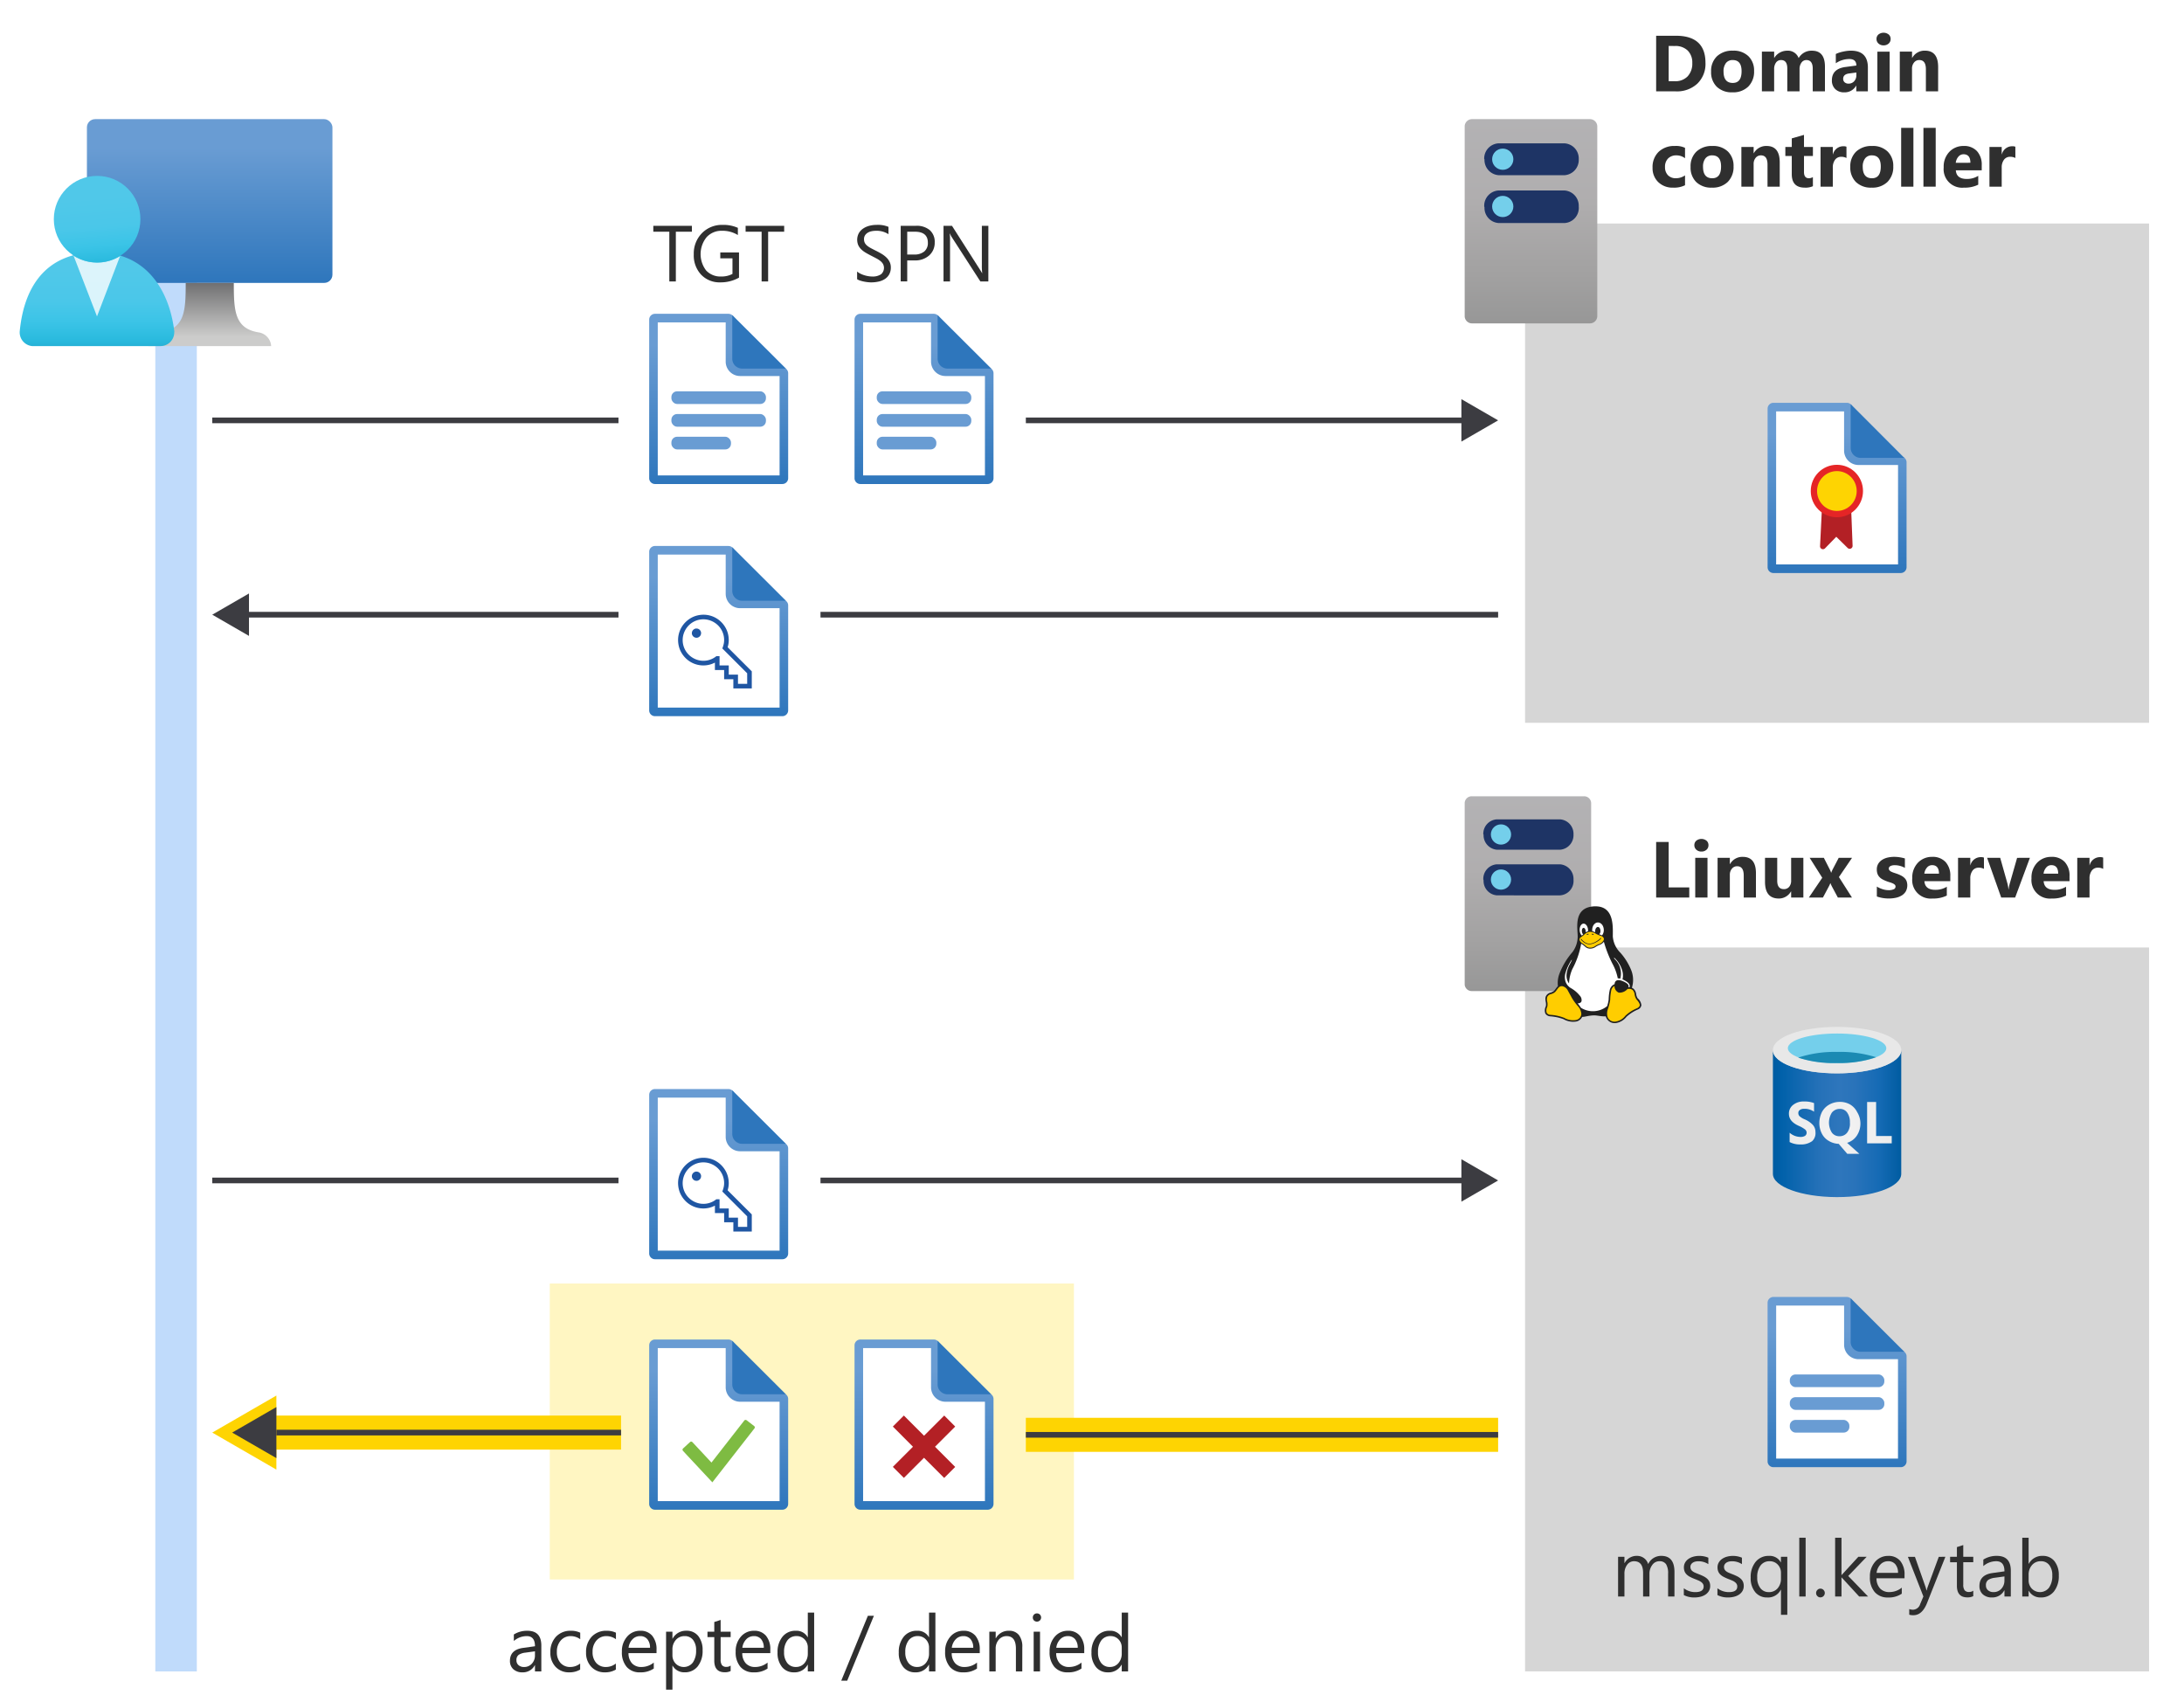 <svg xmlns="http://www.w3.org/2000/svg" xmlns:xlink="http://www.w3.org/1999/xlink" viewBox="0 0 385 300">
  <defs>
    <linearGradient id="linear-gradient" x1="269.344" y1="1779.65" x2="269.344" y2="1745.316" gradientTransform="matrix(1, 0, 0, -1, 0, 1920)" gradientUnits="userSpaceOnUse">
      <stop offset="0" stop-color="#b3b2b4"/>
      <stop offset="0.38" stop-color="#b0aeaf"/>
      <stop offset="0.76" stop-color="#a2a1a1"/>
      <stop offset="1" stop-color="#979797"/>
    </linearGradient>
    <linearGradient id="linear-gradient-2" x1="269.885" y1="1899" x2="269.885" y2="1863" xlink:href="#linear-gradient"/>
    <linearGradient id="linear-gradient-3" x1="312.532" y1="1721.953" x2="335.156" y2="1721.953" gradientTransform="matrix(1, 0, 0, -1, 0, 1920)" gradientUnits="userSpaceOnUse">
      <stop offset="0" stop-color="#005ca1"/>
      <stop offset="0.07" stop-color="#0161aa"/>
      <stop offset="0.36" stop-color="#2571b8"/>
      <stop offset="0.52" stop-color="#2e76bc"/>
      <stop offset="0.64" stop-color="#2973ba"/>
      <stop offset="0.82" stop-color="#166bb5"/>
      <stop offset="1" stop-color="#005ca1"/>
    </linearGradient>
    <radialGradient id="radial-gradient" cx="324.479" cy="1721.229" r="12.476" gradientTransform="matrix(1, 0, 0, -1, 0, 1920)" gradientUnits="userSpaceOnUse">
      <stop offset="0" stop-color="#f2f2f3"/>
      <stop offset="0.58" stop-color="#eee"/>
      <stop offset="1" stop-color="#e6e6e6"/>
    </radialGradient>
    <linearGradient id="linear-gradient-4" x1="323.844" y1="1661.4" x2="323.844" y2="1691.4" gradientTransform="matrix(1, 0, 0, -1, 0, 1920)" gradientUnits="userSpaceOnUse">
      <stop offset="0" stop-color="#2e76bc"/>
      <stop offset="0.817" stop-color="#699cd3"/>
    </linearGradient>
    <linearGradient id="linear-gradient-5" x1="126.689" y1="1834.689" x2="126.689" y2="1864.689" xlink:href="#linear-gradient-4"/>
    <linearGradient id="linear-gradient-6" x1="162.889" y1="1834.689" x2="162.889" y2="1864.689" xlink:href="#linear-gradient-4"/>
    <linearGradient id="linear-gradient-7" x1="323.844" y1="1819" x2="323.844" y2="1849" gradientTransform="matrix(1, 0, 0, -1, 0, 1920)" gradientUnits="userSpaceOnUse">
      <stop offset="0" stop-color="#2e76bc"/>
      <stop offset="0.82" stop-color="#699cd3"/>
    </linearGradient>
    <linearGradient id="linear-gradient-8" x1="36.963" y1="1870.137" x2="36.963" y2="1899" xlink:href="#linear-gradient-7"/>
    <linearGradient id="linear-gradient-9" x1="36.976" y1="1859" x2="36.976" y2="1870.137" gradientTransform="matrix(1, 0, 0, -1, 0, 1920)" gradientUnits="userSpaceOnUse">
      <stop offset="0.15" stop-color="#cccccb"/>
      <stop offset="1" stop-color="#707071"/>
    </linearGradient>
    <linearGradient id="linear-gradient-10" x1="17.102" y1="1877.533" x2="17.102" y2="1854.917" gradientTransform="matrix(1, 0, 0, -1, 0, 1920)" gradientUnits="userSpaceOnUse">
      <stop offset="0.22" stop-color="#50c8e9"/>
      <stop offset="0.47" stop-color="#4ac7e9"/>
      <stop offset="0.63" stop-color="#3bc4e7"/>
      <stop offset="0.77" stop-color="#2abade"/>
      <stop offset="0.89" stop-color="#21a5cb"/>
      <stop offset="1" stop-color="#1b8ab3"/>
    </linearGradient>
    <linearGradient id="linear-gradient-11" x1="16.453" y1="1889.667" x2="18.103" y2="1869.133" xlink:href="#linear-gradient-10"/>
    <linearGradient id="linear-gradient-12" x1="126.689" y1="1793.767" x2="126.689" y2="1823.767" xlink:href="#linear-gradient-4"/>
    <linearGradient id="linear-gradient-13" x1="162.889" y1="1653.9" x2="162.889" y2="1683.9" xlink:href="#linear-gradient-4"/>
    <linearGradient id="linear-gradient-14" x1="126.689" y1="1653.9" x2="126.689" y2="1683.9" xlink:href="#linear-gradient-4"/>
    <linearGradient id="linear-gradient-15" x1="126.689" y1="1698.048" x2="126.689" y2="1728.048" xlink:href="#linear-gradient-4"/>
    <symbol id="Success_Checked" data-name="Success Checked" viewBox="0 0 16 13.82">
      <path d="M.632,7.427.1,6.852a.38.38,0,0,1,.022-.538L1.657,4.9a.374.374,0,0,1,.255-.1.367.367,0,0,1,.276.123L6.406,9.441l7.258-9.3A.377.377,0,0,1,14.2.081l1.659,1.28A.362.362,0,0,1,16,1.609a.367.367,0,0,1-.081.276L6.6,13.82Z" fill="#7ebb42"/>
    </symbol>
  </defs>
  <g id="Shapes">
    <rect width="385" height="300" fill="#fff"/>
    <rect x="96.914" y="226.232" width="92.4" height="52.167" fill="#fee452" opacity="0.35"/>
    <g>
      <rect x="268.844" y="167" width="110" height="127.6" fill="#fff"/>
      <rect x="268.844" y="167" width="110" height="127.6" fill="#767676" opacity="0.3"/>
    </g>
    <g>
      <g>
        <path d="M280.491,173.517a1.236,1.236,0,0,1-1.285,1.166H259.482a1.237,1.237,0,0,1-1.285-1.166v-32a1.237,1.237,0,0,1,1.285-1.165h19.724a1.236,1.236,0,0,1,1.285,1.165Z" fill="url(#linear-gradient)"/>
        <path d="M261.481,155.031a2.569,2.569,0,0,1,2.379-2.689H275a2.57,2.57,0,0,1,2.379,2.689h0a2.545,2.545,0,0,1-2.291,2.776c-.03,0-.059.006-.088.007H263.907a2.545,2.545,0,0,1-2.379-2.664Z" fill="#1e3465"/>
        <path d="M261.481,147.084a2.545,2.545,0,0,1,2.379-2.665H275a2.545,2.545,0,0,1,2.379,2.665h0A2.569,2.569,0,0,1,275,149.772H263.907a2.569,2.569,0,0,1-2.379-2.688Z" fill="#1e3465"/>
        <circle cx="264.597" cy="147.084" r="1.784" fill="#74cfeb"/>
        <circle cx="264.597" cy="155.031" r="1.784" fill="#74cfeb"/>
      </g>
      <g>
        <path d="M288.715,176h0a1.938,1.938,0,0,1-.29-.794,1.579,1.579,0,0,0-.425-.9h0a1.147,1.147,0,0,0-.162-.118,1.1,1.1,0,0,0-.166-.08,4.653,4.653,0,0,0-.148-3.182,10.691,10.691,0,0,0-1.873-2.994,4.5,4.5,0,0,1-1.342-2.9c.02-1.849.2-5.279-3.051-5.283-.133,0-.271,0-.414.017-3.637.292-2.673,4.135-2.727,5.421a4.649,4.649,0,0,1-.9,2.6,12.862,12.862,0,0,0-2.338,3.89,4.649,4.649,0,0,0-.248,2.145c-.033.03-.064.061-.094.093-.223.238-.388.527-.572.721a1.79,1.79,0,0,1-.685.333,1.23,1.23,0,0,0-.743.582h0a1.042,1.042,0,0,0-.111.5,3.159,3.159,0,0,0,.047.476,2.074,2.074,0,0,1,.033.836,1.61,1.61,0,0,0-.09,1.276,1.081,1.081,0,0,0,.808.494,8.513,8.513,0,0,1,2.387.5l.065-.121-.064.121a3.388,3.388,0,0,0,2.251.417,1.461,1.461,0,0,0,1.042-.813c.5,0,1.058-.216,1.945-.265.6-.049,1.352.214,2.217.166a1.132,1.132,0,0,0,.1.269v0a1.617,1.617,0,0,0,1.621.924,2.94,2.94,0,0,0,1.942-1.124l-.1-.087.106.086a6.969,6.969,0,0,1,2.046-1.294.97.97,0,0,0,.562-.736,1.789,1.789,0,0,0-.618-1.188" fill="#202020"/>
        <path d="M289.059,177.174c-.011.2-.158.353-.429.516a6.765,6.765,0,0,0-2.115,1.354,2.686,2.686,0,0,1-1.754,1.027,1.316,1.316,0,0,1-1.357-.776h0a2.213,2.213,0,0,1,.047-1.457,9.81,9.81,0,0,0,.4-1.635h0a8.751,8.751,0,0,1,.167-1.557,1.211,1.211,0,0,1,.551-.847l.04-.021a1.234,1.234,0,0,0,.757,1.186,1.884,1.884,0,0,0,1.546-.656l.18-.007a.947.947,0,0,1,.729.212h0a1.4,1.4,0,0,1,.336.756,2,2,0,0,0,.353.916h0c.424.47.56.788.548.991" fill="#ffcd00"/>
        <path d="M278.762,178.672h0v0a1.147,1.147,0,0,1-.967,1.119,3.155,3.155,0,0,1-2.062-.393h0a8.107,8.107,0,0,0-2.459-.531.821.821,0,0,1-.621-.351,1.4,1.4,0,0,1,.105-1.061v0a2.121,2.121,0,0,0-.022-.963,1.357,1.357,0,0,1,.035-.806v0a.928.928,0,0,1,.594-.453,1.893,1.893,0,0,0,.788-.4v0h0c.218-.23.382-.519.574-.724a.75.75,0,0,1,.568-.289h.008a.826.826,0,0,1,.136.012,1.413,1.413,0,0,1,.88.644l.786,1.433h0a9.871,9.871,0,0,0,1.025,1.407,2.3,2.3,0,0,1,.626,1.359" fill="#ffcd00"/>
        <path d="M282.684,165.313a.76.76,0,0,0-.412-.332h0a6.347,6.347,0,0,1-.909-.375,1.923,1.923,0,0,0-1.043-.359,1.258,1.258,0,0,0-.4.068,1.983,1.983,0,0,0-.721.5h0a1.681,1.681,0,0,1-.153.116c-.089.065-.223.163-.415.307a.419.419,0,0,0-.167.49,1.182,1.182,0,0,0,.592.616h0a4.206,4.206,0,0,1,.527.43,1.219,1.219,0,0,0,.278.173,1.136,1.136,0,0,0,.386.085,1.483,1.483,0,0,0,.868-.224,4.005,4.005,0,0,1,.668-.375h0a1.405,1.405,0,0,0,.914-.727.478.478,0,0,0-.011-.4" fill="#ffcd00"/>
        <path d="M281.486,166.01a2.881,2.881,0,0,1-1.281.433,1.771,1.771,0,0,1-1.1-.426c-.132-.1-.24-.209-.321-.285-.141-.111-.124-.267-.066-.263.1.013.111.14.172.2.083.078.187.178.312.277a1.612,1.612,0,0,0,1,.392,2.771,2.771,0,0,0,1.2-.412,6.542,6.542,0,0,0,.559-.393c.134-.1.129-.217.239-.2s.029.131-.126.267a3.5,3.5,0,0,1-.594.417" fill="#202020"/>
        <path d="M287.238,174.025c-.053,0-.1,0-.154,0h-.014c.129-.407-.156-.708-.916-1.052-.789-.346-1.417-.312-1.523.392-.007.036-.012.074-.017.112a1.248,1.248,0,0,0-.177.079,1.494,1.494,0,0,0-.685,1.021,8.778,8.778,0,0,0-.175,1.607h0a6.266,6.266,0,0,1-.274,1.165,3.974,3.974,0,0,1-4.607.282c-.1-.164-.221-.325-.343-.485-.078-.1-.158-.2-.237-.3a.977.977,0,0,0,.4-.074.5.5,0,0,0,.273-.283,1.133,1.133,0,0,0-.3-1,5.434,5.434,0,0,0-1.54-1.309h0a2.183,2.183,0,0,1-.989-1.2,2.7,2.7,0,0,1-.012-1.416,8.391,8.391,0,0,1,1.1-2.38c.093-.068.033.127-.349.837-.342.648-.983,2.146-.106,3.315a6.933,6.933,0,0,1,.556-2.474,14.818,14.818,0,0,0,1.582-4.533c.042.03.185.127.249.163h0a4.733,4.733,0,0,1,.508.416,1.253,1.253,0,0,0,.751.292l.1,0a1.675,1.675,0,0,0,.859-.247,4.456,4.456,0,0,1,.638-.362h0a1.718,1.718,0,0,0,.9-.6,20.743,20.743,0,0,0,1.5,3.851,8.958,8.958,0,0,1,.949,2.6,1.544,1.544,0,0,1,.44.056,3.508,3.508,0,0,0-.938-3.415c-.189-.183-.2-.265-.1-.261a4.937,4.937,0,0,1,1.417,2.372,3.042,3.042,0,0,1,.016,1.436c.058.024.117.05.177.079.889.433,1.218.809,1.06,1.323" fill="#fff"/>
        <path d="M282.726,163.9a1.547,1.547,0,0,1-.132.659,1.325,1.325,0,0,1-.185.309l-.077-.034c-.091-.039-.172-.071-.245-.1s-.129-.046-.187-.066a.815.815,0,0,0,.157-.187.982.982,0,0,0,.074-.358l0-.017a.986.986,0,0,0-.052-.347.639.639,0,0,0-.16-.271.322.322,0,0,0-.229-.1h-.012a.336.336,0,0,0-.223.089.635.635,0,0,0-.18.258.984.984,0,0,0-.074.36v.015a1.059,1.059,0,0,0,.014.206,2.582,2.582,0,0,0-.522-.178,1.542,1.542,0,0,1-.015-.2v-.018a1.524,1.524,0,0,1,.13-.66,1.171,1.171,0,0,1,.37-.485.816.816,0,0,1,.51-.181h.008a.818.818,0,0,1,.5.172,1.155,1.155,0,0,1,.379.478,1.548,1.548,0,0,1,.143.638l0,.018" fill="#fff"/>
        <path d="M279.938,164.146l-.071.022a1.481,1.481,0,0,0-.339.163.9.9,0,0,0,0-.221V164.1a.94.94,0,0,0-.07-.283.549.549,0,0,0-.142-.209.229.229,0,0,0-.158-.066h-.017a.228.228,0,0,0-.162.095.545.545,0,0,0-.1.23.916.916,0,0,0-.019.3v.012a.946.946,0,0,0,.069.284.532.532,0,0,0,.143.208.292.292,0,0,0,.029.023c-.061.047-.1.08-.151.116l-.114.084a1.012,1.012,0,0,1-.237-.353,1.57,1.57,0,0,1-.132-.563h0a1.582,1.582,0,0,1,.066-.575.979.979,0,0,1,.246-.431.533.533,0,0,1,.359-.173h.032a.531.531,0,0,1,.345.132,1,1,0,0,1,.294.4,1.57,1.57,0,0,1,.131.563h0a1.61,1.61,0,0,1,0,.251" fill="#fff"/>
        <path d="M280.554,164.645c.016.05.1.042.142.066s.074.067.12.068.111-.015.117-.058-.076-.094-.13-.115a.275.275,0,0,0-.223,0c-.015.009-.031.028-.026.044" fill="#202020"/>
        <path d="M280.079,164.645c-.015.05-.1.042-.142.066s-.073.067-.119.068-.112-.015-.118-.058.076-.094.13-.115a.275.275,0,0,1,.223,0c.015.009.031.028.026.044" fill="#202020"/>
      </g>
    </g>
    <g>
      <rect x="268.844" y="39.4" width="110" height="88" fill="#fff"/>
      <rect x="268.844" y="39.4" width="110" height="88" fill="#767676" opacity="0.3"/>
    </g>
    <g>
      <rect x="27.379" y="35" width="7.318" height="259.6" fill="#fff"/>
      <rect x="27.379" y="35" width="7.318" height="259.6" fill="#83b9f9" opacity="0.5"/>
    </g>
    <g>
      <path d="M281.572,55.777A1.3,1.3,0,0,1,280.225,57H259.544a1.3,1.3,0,0,1-1.347-1.222V22.223A1.3,1.3,0,0,1,259.544,21h20.681a1.3,1.3,0,0,1,1.347,1.222Z" fill="url(#linear-gradient-2)"/>
      <path d="M261.64,36.393a2.7,2.7,0,0,1,2.5-2.819H275.81a2.694,2.694,0,0,1,2.494,2.819h0a2.669,2.669,0,0,1-2.4,2.912l-.091.007H264.184a2.669,2.669,0,0,1-2.494-2.794Z" fill="#1e3465"/>
      <path d="M261.64,28.061a2.669,2.669,0,0,1,2.5-2.794H275.81a2.669,2.669,0,0,1,2.494,2.794h0a2.694,2.694,0,0,1-2.494,2.819H264.184a2.694,2.694,0,0,1-2.494-2.819Z" fill="#1e3465"/>
      <circle cx="264.908" cy="28.061" r="1.871" fill="#74cfeb"/>
      <circle cx="264.908" cy="36.393" r="1.871" fill="#74cfeb"/>
    </g>
    <g>
      <path d="M323.844,189.188c-6.247,0-11.312-1.764-11.312-4.094v21.812c0,2.241,4.977,4.059,11.153,4.094h.159c6.247,0,11.312-1.765,11.312-4.094V185.094C335.156,187.371,330.091,189.188,323.844,189.188Z" fill="url(#linear-gradient-3)"/>
      <path d="M335.156,185.094c0,2.277-5.065,4.094-11.312,4.094s-11.312-1.764-11.312-4.094S317.6,181,323.844,181s11.312,1.765,11.312,4.094" fill="#e8e8e8"/>
      <path d="M332.526,184.759c0,1.447-3.9,2.612-8.682,2.612s-8.683-1.165-8.683-2.612,3.9-2.594,8.683-2.594,8.682,1.164,8.682,2.594" fill="#74cfeb"/>
      <path d="M323.844,185.412a20.375,20.375,0,0,0-6.865,1.006,20.175,20.175,0,0,0,6.865.953,19.692,19.692,0,0,0,6.865-1.024A20.874,20.874,0,0,0,323.844,185.412Z" fill="#1b8ab3"/>
      <path d="M330.726,200.235v-6h-1.588v7.289h4.341v-1.289Zm-12.6-2.947a3.216,3.216,0,0,1-.9-.547.777.777,0,0,1-.212-.565.6.6,0,0,1,.265-.529,1.2,1.2,0,0,1,.741-.212,2.862,2.862,0,0,1,1.765.512v-1.518a4.577,4.577,0,0,0-1.765-.282,2.891,2.891,0,0,0-1.923.6,1.9,1.9,0,0,0-.741,1.571c0,.9.564,1.606,1.764,2.135a5.06,5.06,0,0,1,1.094.635.742.742,0,0,1,.265.565.672.672,0,0,1-.282.547,1.425,1.425,0,0,1-.794.194,2.93,2.93,0,0,1-1.924-.741v1.641a3.834,3.834,0,0,0,1.888.424,3.314,3.314,0,0,0,2.083-.583,1.906,1.906,0,0,0,.582-1.606,1.849,1.849,0,0,0-.441-1.235A4.268,4.268,0,0,0,318.126,197.288Zm9.247,2.806a3.863,3.863,0,0,0,0-4.094,3.192,3.192,0,0,0-1.235-1.324,3.532,3.532,0,0,0-1.765-.458,3.729,3.729,0,0,0-1.906.476A3.289,3.289,0,0,0,321.179,196a4.346,4.346,0,0,0-.459,2.012,3.986,3.986,0,0,0,.424,1.764,3.093,3.093,0,0,0,1.217,1.306,3.638,3.638,0,0,0,1.765.53l1.518,1.764h2.135l-2.17-1.941A3.157,3.157,0,0,0,327.373,200.094Zm-1.764-.441a1.664,1.664,0,0,1-1.342.618,1.627,1.627,0,0,1-1.341-.636,3.3,3.3,0,0,1,0-3.529,1.765,1.765,0,0,1,1.377-.653,1.535,1.535,0,0,1,1.323.653,2.86,2.86,0,0,1,.477,1.765A2.583,2.583,0,0,1,325.609,199.653Z" fill="url(#radial-gradient)"/>
    </g>
    <g id="abc3e3f9-d4db-41ad-8b60-378d1c3348f7">
      <g>
        <g>
          <path d="M325.549,228.823H312.78a1.009,1.009,0,0,0-1.008,1.009h0v27.534a1.008,1.008,0,0,0,1.007,1.01h22.128a1.009,1.009,0,0,0,1-1.01V239.145a1.009,1.009,0,0,0-1-1.01h-7.343a1.009,1.009,0,0,1-1-1.008v-7.294a1,1,0,0,0-.99-1.01Z" fill="#fff"/>
          <path d="M325.082,230.113v6.915a2.541,2.541,0,0,0,2.533,2.539h6.967v17.52H313.105V230.113h11.977m.488-1.513H312.617a1.023,1.023,0,0,0-1.023,1.023v27.952a1.023,1.023,0,0,0,1.021,1.025H335.07a1.023,1.023,0,0,0,1.024-1.023v-18.5a1.023,1.023,0,0,0-1.024-1.024h-7.455a1.022,1.022,0,0,1-1.021-1.025h0v-7.4a1.024,1.024,0,0,0-1.022-1.025Z" fill="url(#linear-gradient-4)"/>
          <path d="M335.7,238.257l-9.464-9.434v7.687a1.737,1.737,0,0,0,1.724,1.747h7.74Z" fill="#2e76bc"/>
        </g>
        <rect x="315.51" y="242.26" width="16.665" height="2.235" rx="1.005" fill="#699cd3"/>
        <rect x="315.51" y="246.265" width="16.665" height="2.235" rx="1.005" fill="#699cd3"/>
        <rect x="315.51" y="250.27" width="10.503" height="2.235" rx="1.005" fill="#699cd3"/>
      </g>
    </g>
    <g id="abc3e3f9-d4db-41ad-8b60-378d1c3348f7-2" data-name="abc3e3f9-d4db-41ad-8b60-378d1c3348f7">
      <g>
        <g>
          <path d="M128.394,55.534H115.626a1.008,1.008,0,0,0-1.009,1.008V84.077a1.008,1.008,0,0,0,1.007,1.01h22.128a1.008,1.008,0,0,0,1-1.01V65.856a1.008,1.008,0,0,0-1-1.01h-7.343a1.009,1.009,0,0,1-1-1.009V56.544a1,1,0,0,0-.99-1.01Z" fill="#fff"/>
          <path d="M127.927,56.824v6.915a2.54,2.54,0,0,0,2.534,2.538h6.966V83.8H115.951V56.824h11.976m.489-1.513H115.462a1.023,1.023,0,0,0-1.023,1.023V84.286a1.023,1.023,0,0,0,1.022,1.025h22.455a1.024,1.024,0,0,0,1.023-1.024h0v-18.5a1.023,1.023,0,0,0-1.023-1.023h-7.455a1.023,1.023,0,0,1-1.022-1.025h0v-7.4a1.023,1.023,0,0,0-1.022-1.025Z" fill="url(#linear-gradient-5)"/>
          <path d="M138.549,64.967l-9.463-9.433v7.687a1.734,1.734,0,0,0,1.723,1.746h7.74Z" fill="#2e76bc"/>
        </g>
        <rect x="118.356" y="68.971" width="16.665" height="2.235" rx="1.005" fill="#699cd3"/>
        <rect x="118.356" y="72.976" width="16.665" height="2.235" rx="1.005" fill="#699cd3"/>
        <rect x="118.356" y="76.981" width="10.503" height="2.235" rx="1.005" fill="#699cd3"/>
      </g>
    </g>
    <g id="abc3e3f9-d4db-41ad-8b60-378d1c3348f7-3" data-name="abc3e3f9-d4db-41ad-8b60-378d1c3348f7">
      <g>
        <g>
          <path d="M164.594,55.534H151.826a1.008,1.008,0,0,0-1.009,1.008V84.077a1.009,1.009,0,0,0,1.007,1.01h22.128a1.007,1.007,0,0,0,1-1.01V65.856a1.007,1.007,0,0,0-1-1.01h-7.343a1.009,1.009,0,0,1-1-1.009V56.544a1,1,0,0,0-.99-1.01Z" fill="#fff"/>
          <path d="M164.127,56.824v6.915a2.54,2.54,0,0,0,2.534,2.538h6.966V83.8H152.151V56.824h11.976m.489-1.513H151.662a1.023,1.023,0,0,0-1.023,1.023V84.286a1.024,1.024,0,0,0,1.022,1.025h22.455a1.024,1.024,0,0,0,1.023-1.024h0v-18.5a1.023,1.023,0,0,0-1.023-1.023h-7.455a1.024,1.024,0,0,1-1.022-1.025h0v-7.4a1.023,1.023,0,0,0-1.022-1.025Z" fill="url(#linear-gradient-6)"/>
          <path d="M174.749,64.967l-9.463-9.433v7.687a1.734,1.734,0,0,0,1.723,1.746h7.74Z" fill="#2e76bc"/>
        </g>
        <rect x="154.556" y="68.971" width="16.665" height="2.235" rx="1.005" fill="#699cd3"/>
        <rect x="154.556" y="72.976" width="16.665" height="2.235" rx="1.005" fill="#699cd3"/>
        <rect x="154.556" y="76.981" width="10.503" height="2.235" rx="1.005" fill="#699cd3"/>
      </g>
    </g>
    <g>
      <path d="M325.609,71.229h-12.83a1.007,1.007,0,0,0-1.006,1.006v27.53a1.007,1.007,0,0,0,1.006,1.006h22.13a1.006,1.006,0,0,0,1-1.006V81.553a1.023,1.023,0,0,0-1-1.024h-7.342a.988.988,0,0,1-1.006-.97V72.235A1.006,1.006,0,0,0,325.609,71.229Z" fill="#fff"/>
      <path d="M325.079,72.518v6.917a2.542,2.542,0,0,0,2.541,2.524h6.971V99.482H313.1V72.518h11.982m.53-1.518H312.62a1.023,1.023,0,0,0-1.023,1.024V99.976A1.023,1.023,0,0,0,312.62,101h22.447a1.023,1.023,0,0,0,1.024-1.024V81.482a1.023,1.023,0,0,0-1.024-1.023H327.62a1.023,1.023,0,0,1-1.023-1.024V72.024A1.024,1.024,0,0,0,325.609,71Z" fill="url(#linear-gradient-7)"/>
      <path d="M335.7,80.706l-9.459-9.477v7.712a1.765,1.765,0,0,0,1.765,1.765Z" fill="#2e76bc"/>
      <path id="a6d81f9b-1c9b-4163-b425-427db8835c56" d="M326.332,89.847a3.9,3.9,0,0,1-5.171,0l-.317,6.406a.511.511,0,0,0,.882.388l1.977-2.029,2.011,1.976a.512.512,0,0,0,.865-.388Z" fill="#b32025"/>
      <ellipse id="f228121b-524c-412f-81f5-af7174f3554f" cx="323.809" cy="86.547" rx="4.606" ry="4.624" fill="#e52526"/>
      <ellipse id="fd9247f0-1f16-45ab-bd99-d7272783472c" cx="323.809" cy="86.547" rx="3.494" ry="3.512" fill="#fed402"/>
    </g>
    <g>
      <g>
        <rect x="15.322" y="21" width="43.282" height="28.863" rx="1.447" fill="url(#linear-gradient-8)"/>
        <path d="M45.658,58.6c-4.289-.672-4.444-3.773-4.444-8.734H32.738c0,4.961-.155,8.062-4.444,8.734A2.584,2.584,0,0,0,26.149,61H47.8A2.584,2.584,0,0,0,45.658,58.6Z" fill="url(#linear-gradient-9)"/>
      </g>
      <g>
        <path d="M28.3,61a2.417,2.417,0,0,0,2.417-2.417h0a.792.792,0,0,0,0-.283c-.967-7.617-5.284-13.817-13.617-13.817S4.336,49.733,3.486,58.317A2.433,2.433,0,0,0,5.644,61l.026,0Z" fill="url(#linear-gradient-10)"/>
        <path d="M17.1,46.283a7.646,7.646,0,0,1-4.133-1.216l4.133,10.7L21.17,45.133A7.547,7.547,0,0,1,17.1,46.283Z" fill="#fff" opacity="0.8" style="isolation: isolate"/>
        <circle cx="17.12" cy="38.633" r="7.633" fill="url(#linear-gradient-11)"/>
      </g>
    </g>
    <g>
      <g id="abc3e3f9-d4db-41ad-8b60-378d1c3348f7-4" data-name="abc3e3f9-d4db-41ad-8b60-378d1c3348f7">
        <g>
          <path d="M128.394,96.456H115.626a1.008,1.008,0,0,0-1.009,1.008V125a1.008,1.008,0,0,0,1.007,1.01h22.128a1.008,1.008,0,0,0,1-1.01V106.778a1.008,1.008,0,0,0-1-1.01h-7.343a1.009,1.009,0,0,1-1-1.009V97.466a1,1,0,0,0-.99-1.01Z" fill="#fff"/>
          <path d="M127.927,97.746v6.915a2.54,2.54,0,0,0,2.534,2.538h6.966v17.52H115.951V97.746h11.976m.489-1.513H115.462a1.023,1.023,0,0,0-1.023,1.023v27.952a1.023,1.023,0,0,0,1.022,1.025h22.455a1.024,1.024,0,0,0,1.023-1.024h0v-18.5a1.023,1.023,0,0,0-1.023-1.023h-7.455a1.023,1.023,0,0,1-1.022-1.025h0v-7.4a1.023,1.023,0,0,0-1.022-1.025Z" fill="url(#linear-gradient-12)"/>
          <path d="M138.549,105.889l-9.463-9.433v7.687a1.734,1.734,0,0,0,1.723,1.746h7.74Z" fill="#2e76bc"/>
        </g>
      </g>
      <path d="M132.526,118.33v3.015h-3.25V119.72h-1.625V118.1h-1.625v-1.314a4.342,4.342,0,0,1-.984.375,4.435,4.435,0,0,1-3.3-.483,4.482,4.482,0,0,1-.9-.7,4.6,4.6,0,0,1-.7-.908,4.206,4.206,0,0,1-.45-1.066,4.7,4.7,0,0,1-.159-1.187,4.442,4.442,0,0,1,.609-2.254,4.556,4.556,0,0,1,.7-.9,4.63,4.63,0,0,1,.908-.705,4.233,4.233,0,0,1,1.067-.45,4.691,4.691,0,0,1,1.187-.159,4.41,4.41,0,0,1,1.187.159,4.424,4.424,0,0,1,1.967,1.149,4.624,4.624,0,0,1,.7.907,4.252,4.252,0,0,1,.451,1.067,4.736,4.736,0,0,1,.158,1.187,4.155,4.155,0,0,1-.05.641,4.5,4.5,0,0,1-.146.622Zm-.813.343-4.38-4.38a5.765,5.765,0,0,0,.229-.724,3.166,3.166,0,0,0,.089-.755,3.56,3.56,0,0,0-.286-1.422,3.619,3.619,0,0,0-.787-1.162,3.745,3.745,0,0,0-1.162-.78,3.625,3.625,0,0,0-4,.78,3.789,3.789,0,0,0-.781,1.162,3.64,3.64,0,0,0-.292,1.422,3.615,3.615,0,0,0,1.073,2.583,3.76,3.76,0,0,0,1.162.781,3.61,3.61,0,0,0,3.7-.52h.565v1.625h1.625v1.625h1.625v1.625h1.625Zm-8.937-7.89a.79.79,0,0,1,.317.063.8.8,0,0,1,.254.171.892.892,0,0,1,.178.261.682.682,0,0,1,.063.317.79.79,0,0,1-.063.317.8.8,0,0,1-.172.254.856.856,0,0,1-.26.178.683.683,0,0,1-.317.064.8.8,0,0,1-.571-.235.873.873,0,0,1-.178-.261.683.683,0,0,1-.064-.317.774.774,0,0,1,.064-.317.8.8,0,0,1,.171-.254.9.9,0,0,1,.26-.178A.676.676,0,0,1,122.776,110.783Z" fill="#1f56a3"/>
    </g>
    <g>
      <g id="abc3e3f9-d4db-41ad-8b60-378d1c3348f7-5" data-name="abc3e3f9-d4db-41ad-8b60-378d1c3348f7">
        <g>
          <path d="M164.594,236.324H151.826a1.008,1.008,0,0,0-1.009,1.008v27.535a1.009,1.009,0,0,0,1.007,1.01h22.128a1.008,1.008,0,0,0,1-1.01V246.645a1.008,1.008,0,0,0-1-1.01h-7.343a1.007,1.007,0,0,1-1-1.008v-7.293a1,1,0,0,0-.99-1.011Z" fill="#fff"/>
          <path d="M164.127,237.614v6.915a2.541,2.541,0,0,0,2.534,2.538h6.966v17.52H152.151V237.614h11.976m.489-1.514H151.662a1.023,1.023,0,0,0-1.023,1.024h0v27.95a1.024,1.024,0,0,0,1.022,1.025h22.455a1.023,1.023,0,0,0,1.023-1.023v-18.5a1.023,1.023,0,0,0-1.023-1.023h-7.455a1.024,1.024,0,0,1-1.022-1.025h0v-7.4a1.023,1.023,0,0,0-1.022-1.025Z" fill="url(#linear-gradient-13)"/>
          <path d="M174.749,245.757l-9.463-9.433v7.686a1.735,1.735,0,0,0,1.723,1.747h7.74Z" fill="#2e76bc"/>
        </g>
      </g>
      <polygon points="168.384 251.442 166.452 249.5 162.894 253.059 159.336 249.5 157.394 251.442 160.942 255 157.394 258.548 159.336 260.49 162.884 256.942 166.442 260.5 168.384 258.558 164.826 255 168.384 251.442" fill="#b32025"/>
    </g>
    <g>
      <g id="abc3e3f9-d4db-41ad-8b60-378d1c3348f7-6" data-name="abc3e3f9-d4db-41ad-8b60-378d1c3348f7">
        <g>
          <path d="M128.394,236.324H115.626a1.008,1.008,0,0,0-1.009,1.008v27.535a1.008,1.008,0,0,0,1.007,1.01h22.128a1.009,1.009,0,0,0,1-1.01V246.645a1.009,1.009,0,0,0-1-1.01h-7.343a1.007,1.007,0,0,1-1-1.008v-7.293a1,1,0,0,0-.99-1.011Z" fill="#fff"/>
          <path d="M127.927,237.614v6.915a2.541,2.541,0,0,0,2.534,2.538h6.966v17.52H115.951V237.614h11.976m.489-1.514H115.462a1.023,1.023,0,0,0-1.023,1.024h0v27.95a1.023,1.023,0,0,0,1.022,1.025h22.455a1.023,1.023,0,0,0,1.023-1.023v-18.5a1.023,1.023,0,0,0-1.023-1.023h-7.455a1.023,1.023,0,0,1-1.022-1.025h0v-7.4a1.024,1.024,0,0,0-1.022-1.025Z" fill="url(#linear-gradient-14)"/>
          <path d="M138.549,245.757l-9.463-9.433v7.686a1.735,1.735,0,0,0,1.723,1.747h7.74Z" fill="#2e76bc"/>
        </g>
      </g>
      <use width="16" height="13.82" transform="translate(120.321 250.273) scale(0.796 0.796)" xlink:href="#Success_Checked"/>
    </g>
    <line x1="37.417" y1="74.093" x2="109.026" y2="74.093" fill="none" stroke="#3c3c41" stroke-miterlimit="10"/>
    <g>
      <line x1="180.838" y1="74.093" x2="258.712" y2="74.093" fill="none" stroke="#3c3c41" stroke-miterlimit="10"/>
      <polygon points="257.618 77.833 264.094 74.093 257.618 70.353 257.618 77.833" fill="#3c3c41"/>
    </g>
    <g>
      <line x1="180.838" y1="252.9" x2="264.094" y2="252.9" fill="none" stroke="#fed402" stroke-miterlimit="10" stroke-width="6"/>
      <line x1="180.838" y1="252.9" x2="264.094" y2="252.9" fill="none" stroke="#3c3c41" stroke-miterlimit="10"/>
    </g>
    <g>
      <line x1="42.799" y1="108.345" x2="109.026" y2="108.345" fill="none" stroke="#3c3c41" stroke-miterlimit="10"/>
      <polygon points="43.893 112.085 37.417 108.345 43.893 104.605 43.893 112.085" fill="#3c3c41"/>
    </g>
    <line x1="144.639" y1="108.345" x2="264.094" y2="108.345" fill="none" stroke="#3c3c41" stroke-miterlimit="10"/>
    <g>
      <g id="abc3e3f9-d4db-41ad-8b60-378d1c3348f7-7" data-name="abc3e3f9-d4db-41ad-8b60-378d1c3348f7">
        <g>
          <path d="M128.394,192.175H115.626a1.008,1.008,0,0,0-1.009,1.008v27.535a1.008,1.008,0,0,0,1.007,1.01h22.128a1.008,1.008,0,0,0,1-1.01V202.5a1.008,1.008,0,0,0-1-1.01h-7.343a1.009,1.009,0,0,1-1-1.009v-7.293a1,1,0,0,0-.99-1.01Z" fill="#fff"/>
          <path d="M127.927,193.465v6.915a2.539,2.539,0,0,0,2.534,2.538h6.966v17.52H115.951V193.465h11.976m.489-1.513H115.462a1.023,1.023,0,0,0-1.023,1.023v27.952a1.023,1.023,0,0,0,1.022,1.025h22.455a1.023,1.023,0,0,0,1.023-1.024h0v-18.5a1.023,1.023,0,0,0-1.023-1.023h-7.455a1.023,1.023,0,0,1-1.022-1.025h0v-7.4a1.024,1.024,0,0,0-1.022-1.025Z" fill="url(#linear-gradient-15)"/>
          <path d="M138.549,201.608l-9.463-9.433v7.687a1.734,1.734,0,0,0,1.723,1.746h7.74Z" fill="#2e76bc"/>
        </g>
      </g>
      <path d="M132.526,214.049v3.015h-3.25v-1.625h-1.625v-1.625h-1.625V212.5a4.342,4.342,0,0,1-.984.375,4.435,4.435,0,0,1-3.3-.483,4.482,4.482,0,0,1-.9-.7,4.6,4.6,0,0,1-.7-.908,4.191,4.191,0,0,1-.45-1.066,4.7,4.7,0,0,1-.159-1.187,4.434,4.434,0,0,1,.609-2.253,4.533,4.533,0,0,1,.7-.9,4.588,4.588,0,0,1,.908-.7,4.2,4.2,0,0,1,1.067-.451,4.691,4.691,0,0,1,1.187-.159,4.422,4.422,0,0,1,2.253.61,4.454,4.454,0,0,1,.9.7,4.6,4.6,0,0,1,.7.908,4.229,4.229,0,0,1,.451,1.066,4.743,4.743,0,0,1,.158,1.187,4.155,4.155,0,0,1-.05.641,4.5,4.5,0,0,1-.146.622Zm-.813.343-4.38-4.38a5.714,5.714,0,0,0,.229-.724,3.166,3.166,0,0,0,.089-.755,3.56,3.56,0,0,0-.286-1.422,3.63,3.63,0,0,0-.787-1.162,3.745,3.745,0,0,0-1.162-.78,3.625,3.625,0,0,0-4,.78,3.789,3.789,0,0,0-.781,1.162,3.64,3.64,0,0,0-.292,1.422,3.615,3.615,0,0,0,1.073,2.583,3.742,3.742,0,0,0,1.162.781,3.61,3.61,0,0,0,3.7-.52h.565V213h1.625v1.625h1.625v1.625h1.625Zm-8.937-7.89a.79.79,0,0,1,.317.063.8.8,0,0,1,.254.172.887.887,0,0,1,.178.26.682.682,0,0,1,.063.317.79.79,0,0,1-.235.571.856.856,0,0,1-.26.178.683.683,0,0,1-.317.064.782.782,0,0,1-.318-.064.8.8,0,0,1-.253-.171.881.881,0,0,1-.178-.26.69.69,0,0,1-.064-.318.774.774,0,0,1,.064-.317.8.8,0,0,1,.171-.254.9.9,0,0,1,.26-.178A.689.689,0,0,1,122.776,206.5Z" fill="#1f56a3"/>
    </g>
    <line x1="37.417" y1="208.064" x2="109.026" y2="208.064" fill="none" stroke="#3c3c41" stroke-miterlimit="10"/>
    <g>
      <line x1="144.639" y1="208.064" x2="258.712" y2="208.064" fill="none" stroke="#3c3c41" stroke-miterlimit="10"/>
      <polygon points="257.618 211.804 264.094 208.064 257.618 204.324 257.618 211.804" fill="#3c3c41"/>
    </g>
    <g>
      <g>
        <line x1="109.48" y1="252.505" x2="46.062" y2="252.505" fill="none" stroke="#fed402" stroke-miterlimit="10" stroke-width="6"/>
        <line x1="109.48" y1="252.505" x2="46.062" y2="252.505" fill="none" stroke="#3c3c41" stroke-miterlimit="10"/>
      </g>
      <polygon points="48.721 245.978 37.417 252.505 48.721 259.032 48.721 245.978" fill="#fed402"/>
      <polygon points="48.721 248.005 40.928 252.505 48.721 257.005 48.721 248.005" fill="#3c3c41"/>
    </g>
  </g>
  <g id="Text">
    <g>
      <path d="M297.788,158.2H291.95v-9.8h2.208v8.012h3.63Z" fill="#2f2f2f"/>
      <path d="M299.932,150.092a1.263,1.263,0,0,1-.9-.324,1.049,1.049,0,0,1-.349-.8,1.01,1.01,0,0,1,.349-.793,1.464,1.464,0,0,1,1.794,0,1.011,1.011,0,0,1,.346.793,1.041,1.041,0,0,1-.346.807A1.282,1.282,0,0,1,299.932,150.092ZM301,158.2h-2.16v-7H301Z" fill="#2f2f2f"/>
      <path d="M309.541,158.2h-2.153v-3.89q0-1.626-1.162-1.627a1.153,1.153,0,0,0-.923.431,1.639,1.639,0,0,0-.363,1.094V158.2h-2.16v-7h2.16v1.107h.028a2.474,2.474,0,0,1,2.249-1.278q2.324,0,2.324,2.885Z" fill="#2f2f2f"/>
      <path d="M317.9,158.2h-2.154v-1.067h-.034a2.444,2.444,0,0,1-2.14,1.238q-2.434,0-2.433-2.947V151.2h2.153v4.033q0,1.483,1.176,1.483a1.165,1.165,0,0,0,.93-.406,1.643,1.643,0,0,0,.348-1.1V151.2H317.9Z" fill="#2f2f2f"/>
      <path d="M326.48,151.2l-2.31,3.39,2.3,3.61h-2.489l-1.011-1.887a6.73,6.73,0,0,1-.294-.636h-.028a4.378,4.378,0,0,1-.28.615l-1.018,1.908h-2.482l2.365-3.487-2.221-3.513h2.5l1,1.962a4.3,4.3,0,0,1,.28.656h.027a4.629,4.629,0,0,1,.294-.67l1.019-1.948Z" fill="#2f2f2f"/>
      <path d="M330.855,158.015v-1.75a4.631,4.631,0,0,0,1.063.479,3.517,3.517,0,0,0,1,.157,2.141,2.141,0,0,0,.9-.157.508.508,0,0,0,.332-.479.448.448,0,0,0-.15-.342,1.412,1.412,0,0,0-.387-.239,4.3,4.3,0,0,0-.516-.184q-.281-.083-.54-.185a5.289,5.289,0,0,1-.735-.338,2.107,2.107,0,0,1-.533-.421,1.644,1.644,0,0,1-.328-.554,2.211,2.211,0,0,1-.113-.745,1.913,1.913,0,0,1,.256-1.011,2.1,2.1,0,0,1,.684-.694,3.148,3.148,0,0,1,.977-.4,5.128,5.128,0,0,1,1.146-.126,6.328,6.328,0,0,1,.943.072,6.978,6.978,0,0,1,.944.208v1.668a3.415,3.415,0,0,0-.879-.359,3.734,3.734,0,0,0-.919-.119,2.054,2.054,0,0,0-.4.037,1.313,1.313,0,0,0-.331.11.6.6,0,0,0-.225.184.423.423,0,0,0-.082.256.477.477,0,0,0,.123.329,1.056,1.056,0,0,0,.321.235,3.114,3.114,0,0,0,.441.178c.162.052.322.106.482.161a6.127,6.127,0,0,1,.779.328,2.473,2.473,0,0,1,.6.417,1.635,1.635,0,0,1,.383.56,2.246,2.246,0,0,1-.137,1.829,2.162,2.162,0,0,1-.718.718,3.252,3.252,0,0,1-1.032.4,5.678,5.678,0,0,1-1.213.127A6.261,6.261,0,0,1,330.855,158.015Z" fill="#2f2f2f"/>
      <path d="M343.805,155.315h-4.567q.111,1.524,1.921,1.524a3.743,3.743,0,0,0,2.03-.547v1.559a5.331,5.331,0,0,1-2.522.52,3.258,3.258,0,0,1-3.568-3.562,3.754,3.754,0,0,1,1.011-2.762,3.372,3.372,0,0,1,2.489-1.018,3.061,3.061,0,0,1,2.369.909,3.507,3.507,0,0,1,.837,2.468Zm-2-1.326q0-1.5-1.217-1.5a1.157,1.157,0,0,0-.9.431,1.95,1.95,0,0,0-.462,1.073Z" fill="#2f2f2f"/>
      <path d="M349.736,153.148a1.875,1.875,0,0,0-.909-.212,1.306,1.306,0,0,0-1.1.516,2.249,2.249,0,0,0-.4,1.405V158.2h-2.16v-7h2.16v1.3h.027a1.869,1.869,0,0,1,1.846-1.422,1.385,1.385,0,0,1,.533.082Z" fill="#2f2f2f"/>
      <path d="M357.835,151.2l-2.6,7h-2.46l-2.482-7H352.6l1.216,4.313a6.392,6.392,0,0,1,.24,1.244h.027a6.967,6.967,0,0,1,.253-1.2l1.244-4.354Z" fill="#2f2f2f"/>
      <path d="M364.822,155.315h-4.566q.11,1.524,1.921,1.524a3.745,3.745,0,0,0,2.03-.547v1.559a5.331,5.331,0,0,1-2.522.52,3.259,3.259,0,0,1-3.569-3.562,3.751,3.751,0,0,1,1.012-2.762,3.371,3.371,0,0,1,2.488-1.018,3.058,3.058,0,0,1,2.369.909,3.5,3.5,0,0,1,.837,2.468Zm-2-1.326q0-1.5-1.216-1.5a1.16,1.16,0,0,0-.9.431,1.957,1.957,0,0,0-.462,1.073Z" fill="#2f2f2f"/>
      <path d="M370.754,153.148a1.881,1.881,0,0,0-.909-.212,1.31,1.31,0,0,0-1.1.516,2.249,2.249,0,0,0-.4,1.405V158.2h-2.161v-7h2.161v1.3h.027a1.869,1.869,0,0,1,1.846-1.422,1.388,1.388,0,0,1,.533.082Z" fill="#2f2f2f"/>
    </g>
    <g>
      <path d="M291.949,16.1V6.3h3.473q5.223,0,5.223,4.778a4.831,4.831,0,0,1-1.425,3.657,5.254,5.254,0,0,1-3.8,1.368ZM294.157,8.1v6.214h1.094a2.959,2.959,0,0,0,2.253-.862,3.27,3.27,0,0,0,.816-2.345,2.964,2.964,0,0,0-.809-2.2,3.087,3.087,0,0,0-2.274-.8Z" fill="#2f2f2f"/>
      <path d="M305.389,16.272a3.765,3.765,0,0,1-2.751-.98,3.556,3.556,0,0,1-1-2.663,3.553,3.553,0,0,1,1.039-2.717,3.927,3.927,0,0,1,2.809-.981,3.718,3.718,0,0,1,2.735.981,3.483,3.483,0,0,1,.991,2.594,3.7,3.7,0,0,1-1.022,2.755A3.8,3.8,0,0,1,305.389,16.272Zm.054-5.687a1.442,1.442,0,0,0-1.189.526,2.326,2.326,0,0,0-.424,1.491q0,2.016,1.627,2.016,1.553,0,1.552-2.071Q307.009,10.585,305.443,10.585Z" fill="#2f2f2f"/>
      <path d="M321.706,16.1h-2.153V12.109q0-1.524-1.121-1.524a1.031,1.031,0,0,0-.869.458,1.884,1.884,0,0,0-.335,1.142V16.1h-2.16V12.068q0-1.482-1.1-1.483a1.059,1.059,0,0,0-.886.437,1.926,1.926,0,0,0-.331,1.19V16.1h-2.16v-7h2.16V10.2h.027a2.654,2.654,0,0,1,2.263-1.264,2.016,2.016,0,0,1,2.03,1.305,2.59,2.59,0,0,1,2.352-1.305q2.282,0,2.283,2.816Z" fill="#2f2f2f"/>
      <path d="M329.271,16.1h-2.043V15.1H327.2a2.284,2.284,0,0,1-2.085,1.175,2.18,2.18,0,0,1-1.6-.577,2.069,2.069,0,0,1-.584-1.542q0-2.037,2.413-2.351l1.9-.253q0-1.149-1.244-1.149a4.246,4.246,0,0,0-2.379.746V9.519a5.372,5.372,0,0,1,1.234-.411,6.513,6.513,0,0,1,1.425-.177q2.994,0,2.994,2.987Zm-2.03-2.844v-.472l-1.271.164q-1.053.138-1.053.95a.784.784,0,0,0,.256.605.982.982,0,0,0,.694.236,1.28,1.28,0,0,0,.991-.42A1.52,1.52,0,0,0,327.241,13.258Z" fill="#2f2f2f"/>
      <path d="M332.042,7.994a1.261,1.261,0,0,1-.9-.325,1.045,1.045,0,0,1-.348-.8,1.009,1.009,0,0,1,.348-.793,1.46,1.46,0,0,1,1.794,0,1.011,1.011,0,0,1,.346.793,1.041,1.041,0,0,1-.346.807A1.282,1.282,0,0,1,332.042,7.994Zm1.066,8.108h-2.16v-7h2.16Z" fill="#2f2f2f"/>
      <path d="M341.655,16.1H339.5v-3.89q0-1.627-1.162-1.627a1.153,1.153,0,0,0-.923.431,1.636,1.636,0,0,0-.362,1.093V16.1H334.9v-7h2.16v1.107h.027a2.476,2.476,0,0,1,2.249-1.278q2.323,0,2.324,2.884Z" fill="#2f2f2f"/>
      <path d="M297.042,32.648a4.262,4.262,0,0,1-2.112.424,3.573,3.573,0,0,1-2.612-.977,3.379,3.379,0,0,1-1-2.523,3.718,3.718,0,0,1,1.071-2.813,3.951,3.951,0,0,1,2.86-1.029,3.666,3.666,0,0,1,1.791.329v1.832a2.456,2.456,0,0,0-1.511-.506,1.99,1.99,0,0,0-1.472.543,2.028,2.028,0,0,0-.544,1.5,2,2,0,0,0,.519,1.459,1.912,1.912,0,0,0,1.429.53,2.844,2.844,0,0,0,1.579-.506Z" fill="#2f2f2f"/>
      <path d="M301.772,33.072a3.764,3.764,0,0,1-2.752-.981,3.555,3.555,0,0,1-1-2.662,3.553,3.553,0,0,1,1.039-2.718,3.927,3.927,0,0,1,2.809-.981,3.725,3.725,0,0,1,2.735.981,3.491,3.491,0,0,1,.991,2.6,3.7,3.7,0,0,1-1.023,2.755A3.8,3.8,0,0,1,301.772,33.072Zm.055-5.687a1.438,1.438,0,0,0-1.189.526,2.313,2.313,0,0,0-.424,1.49q0,2.017,1.627,2.017,1.551,0,1.552-2.071Q303.393,27.385,301.827,27.385Z" fill="#2f2f2f"/>
      <path d="M313.734,32.9h-2.153V29.012q0-1.628-1.162-1.627a1.155,1.155,0,0,0-.923.43,1.646,1.646,0,0,0-.362,1.094V32.9h-2.16v-7h2.16v1.108h.027a2.478,2.478,0,0,1,2.249-1.279q2.325,0,2.324,2.885Z" fill="#2f2f2f"/>
      <path d="M319.584,32.819a3.185,3.185,0,0,1-1.442.253q-2.283,0-2.284-2.372V27.494h-1.134V25.9h1.134v-1.51l2.154-.616V25.9h1.572v1.593h-1.572v2.83q0,1.093.868,1.094a1.463,1.463,0,0,0,.7-.2Z" fill="#2f2f2f"/>
      <path d="M325.5,27.85a1.867,1.867,0,0,0-.909-.212,1.312,1.312,0,0,0-1.1.516,2.259,2.259,0,0,0-.4,1.405V32.9h-2.16v-7h2.16v1.3h.027a1.869,1.869,0,0,1,1.846-1.422,1.4,1.4,0,0,1,.533.082Z" fill="#2f2f2f"/>
      <path d="M329.927,33.072a3.764,3.764,0,0,1-2.752-.981,3.556,3.556,0,0,1-1-2.662,3.556,3.556,0,0,1,1.039-2.718,3.928,3.928,0,0,1,2.809-.981,3.722,3.722,0,0,1,2.735.981,3.491,3.491,0,0,1,.991,2.6,3.7,3.7,0,0,1-1.022,2.755A3.806,3.806,0,0,1,329.927,33.072Zm.054-5.687a1.439,1.439,0,0,0-1.189.526,2.319,2.319,0,0,0-.424,1.49q0,2.017,1.627,2.017,1.551,0,1.552-2.071Q331.547,27.385,329.981,27.385Z" fill="#2f2f2f"/>
      <path d="M337.3,32.9h-2.16V22.538h2.16Z" fill="#2f2f2f"/>
      <path d="M341.228,32.9h-2.161V22.538h2.161Z" fill="#2f2f2f"/>
      <path d="M349.344,30.017h-4.567q.11,1.524,1.921,1.524a3.745,3.745,0,0,0,2.03-.547v1.559a5.337,5.337,0,0,1-2.522.519,3.257,3.257,0,0,1-3.568-3.561,3.748,3.748,0,0,1,1.011-2.762,3.371,3.371,0,0,1,2.489-1.019,3.059,3.059,0,0,1,2.368.91,3.5,3.5,0,0,1,.838,2.467Zm-2-1.327q0-1.5-1.217-1.5a1.161,1.161,0,0,0-.9.43,1.949,1.949,0,0,0-.461,1.073Z" fill="#2f2f2f"/>
      <path d="M355.274,27.85a1.861,1.861,0,0,0-.909-.212,1.309,1.309,0,0,0-1.1.516,2.253,2.253,0,0,0-.4,1.405V32.9h-2.16v-7h2.16v1.3h.027a1.87,1.87,0,0,1,1.846-1.422,1.4,1.4,0,0,1,.533.082Z" fill="#2f2f2f"/>
    </g>
    <g>
      <path d="M295.176,281.4h-1.121v-4.019a3.026,3.026,0,0,0-.359-1.682,1.361,1.361,0,0,0-1.207-.519,1.49,1.49,0,0,0-1.219.656,2.508,2.508,0,0,0-.5,1.572V281.4h-1.122v-4.156q0-2.064-1.592-2.064a1.477,1.477,0,0,0-1.217.618,2.567,2.567,0,0,0-.479,1.61V281.4h-1.121v-7h1.121v1.108h.028a2.378,2.378,0,0,1,2.174-1.272,2.033,2.033,0,0,1,1.251.4,2.012,2.012,0,0,1,.731,1.05,2.5,2.5,0,0,1,2.324-1.45q2.312,0,2.311,2.851Z" fill="#2f2f2f"/>
      <path d="M296.828,281.147v-1.2a3.31,3.31,0,0,0,2.017.677q1.476,0,1.476-.984a.848.848,0,0,0-.127-.475,1.272,1.272,0,0,0-.341-.346,2.665,2.665,0,0,0-.506-.27c-.194-.079-.4-.163-.625-.249a7.942,7.942,0,0,1-.818-.373,2.468,2.468,0,0,1-.588-.424,1.573,1.573,0,0,1-.355-.536,1.915,1.915,0,0,1-.119-.7,1.678,1.678,0,0,1,.225-.872,2.006,2.006,0,0,1,.6-.636,2.827,2.827,0,0,1,.857-.386,3.842,3.842,0,0,1,1-.13,4.009,4.009,0,0,1,1.627.315v1.135a3.164,3.164,0,0,0-1.777-.506,2.1,2.1,0,0,0-.567.071,1.41,1.41,0,0,0-.435.2.95.95,0,0,0-.28.311.821.821,0,0,0-.1.4.961.961,0,0,0,.1.458,1.008,1.008,0,0,0,.291.328,2.2,2.2,0,0,0,.465.26c.181.078.389.162.622.253a8.7,8.7,0,0,1,.834.366,2.878,2.878,0,0,1,.629.423,1.661,1.661,0,0,1,.4.544,1.743,1.743,0,0,1,.141.731,1.715,1.715,0,0,1-.23.9,1.949,1.949,0,0,1-.611.635,2.808,2.808,0,0,1-.882.376,4.362,4.362,0,0,1-1.046.123A3.967,3.967,0,0,1,296.828,281.147Z" fill="#2f2f2f"/>
      <path d="M302.754,281.147v-1.2a3.313,3.313,0,0,0,2.016.677q1.478,0,1.477-.984a.856.856,0,0,0-.126-.475,1.276,1.276,0,0,0-.342-.346,2.634,2.634,0,0,0-.506-.27c-.194-.079-.4-.163-.626-.249a7.9,7.9,0,0,1-.816-.373,2.429,2.429,0,0,1-.588-.424,1.559,1.559,0,0,1-.355-.536,1.894,1.894,0,0,1-.12-.7,1.678,1.678,0,0,1,.225-.872,2.017,2.017,0,0,1,.6-.636,2.844,2.844,0,0,1,.858-.386,3.823,3.823,0,0,1,.994-.13,4.006,4.006,0,0,1,1.627.315v1.135a3.161,3.161,0,0,0-1.777-.506,2.122,2.122,0,0,0-.568.071,1.409,1.409,0,0,0-.433.2.928.928,0,0,0-.28.311.811.811,0,0,0-.1.4.949.949,0,0,0,.1.458,1,1,0,0,0,.29.328,2.268,2.268,0,0,0,.464.26c.183.078.39.162.623.253a8.7,8.7,0,0,1,.834.366,2.823,2.823,0,0,1,.628.423,1.667,1.667,0,0,1,.4.544,1.759,1.759,0,0,1,.139.731,1.733,1.733,0,0,1-.228.9,1.952,1.952,0,0,1-.612.635,2.789,2.789,0,0,1-.882.376,4.35,4.35,0,0,1-1.046.123A3.972,3.972,0,0,1,302.754,281.147Z" fill="#2f2f2f"/>
      <path d="M315.072,284.62h-1.121V280.2h-.027a2.508,2.508,0,0,1-2.393,1.367,2.636,2.636,0,0,1-2.116-.939,3.84,3.84,0,0,1-.8-2.561,4.187,4.187,0,0,1,.875-2.785,2.912,2.912,0,0,1,2.352-1.043,2.209,2.209,0,0,1,2.078,1.135h.027V274.4h1.121Zm-1.121-6.371V277.23a2.038,2.038,0,0,0-.564-1.456,1.89,1.89,0,0,0-1.432-.594,1.925,1.925,0,0,0-1.6.748,3.341,3.341,0,0,0-.587,2.109,2.889,2.889,0,0,0,.567,1.9,1.809,1.809,0,0,0,1.463.687,1.973,1.973,0,0,0,1.568-.673A2.5,2.5,0,0,0,313.951,278.249Z" fill="#2f2f2f"/>
      <path d="M318.3,281.4h-1.121V271.037H318.3Z" fill="#2f2f2f"/>
      <path d="M320.906,281.551a.723.723,0,0,1-.536-.226.742.742,0,0,1-.223-.54.756.756,0,0,1,.223-.543.719.719,0,0,1,.536-.229.736.736,0,0,1,.547.229.751.751,0,0,1,.226.543.772.772,0,0,1-.773.766Z" fill="#2f2f2f"/>
      <path d="M329.311,281.4h-1.573l-3.09-3.363h-.027V281.4H323.5V271.037h1.121v6.569h.027l2.94-3.206h1.47l-3.247,3.377Z" fill="#2f2f2f"/>
      <path d="M335.735,278.181h-4.942a2.61,2.61,0,0,0,.629,1.8,2.165,2.165,0,0,0,1.654.636,3.444,3.444,0,0,0,2.174-.779V280.9a4.067,4.067,0,0,1-2.44.669,2.958,2.958,0,0,1-2.332-.953,3.9,3.9,0,0,1-.847-2.683,3.825,3.825,0,0,1,.926-2.663,2.97,2.97,0,0,1,2.3-1.029,2.634,2.634,0,0,1,2.126.889,3.706,3.706,0,0,1,.752,2.468Zm-1.148-.951a2.28,2.28,0,0,0-.469-1.51,1.593,1.593,0,0,0-1.281-.54,1.811,1.811,0,0,0-1.347.567,2.572,2.572,0,0,0-.683,1.483Z" fill="#2f2f2f"/>
      <path d="M342.935,274.4l-3.22,8.121q-.861,2.175-2.42,2.174a2.541,2.541,0,0,1-.732-.089v-1a2.079,2.079,0,0,0,.664.123,1.376,1.376,0,0,0,1.271-1.012l.561-1.326-2.735-6.987h1.244l1.894,5.387q.033.1.143.533h.041q.034-.163.137-.519l1.989-5.4Z" fill="#2f2f2f"/>
      <path d="M347.853,281.332a2.164,2.164,0,0,1-1.046.219q-1.841,0-1.839-2.051v-4.143h-1.2V274.4h1.2v-1.709l1.121-.362V274.4h1.764v.957h-1.764V279.3a1.634,1.634,0,0,0,.239,1,.956.956,0,0,0,.793.3,1.183,1.183,0,0,0,.732-.232Z" fill="#2f2f2f"/>
      <path d="M354.47,281.4h-1.121v-1.093h-.028a2.348,2.348,0,0,1-2.153,1.257,2.305,2.305,0,0,1-1.638-.553,1.922,1.922,0,0,1-.591-1.47q0-1.962,2.311-2.283l2.1-.294q0-1.785-1.443-1.784a3.445,3.445,0,0,0-2.283.861v-1.148a4.331,4.331,0,0,1,2.379-.657q2.466,0,2.468,2.612Zm-1.121-3.541-1.689.233a2.739,2.739,0,0,0-1.176.386,1.116,1.116,0,0,0-.4.981,1.069,1.069,0,0,0,.365.837,1.411,1.411,0,0,0,.975.325,1.8,1.8,0,0,0,1.377-.584,2.091,2.091,0,0,0,.544-1.48Z" fill="#2f2f2f"/>
      <path d="M357.639,280.389h-.028V281.4H356.49V271.037h1.121v4.594h.028a2.65,2.65,0,0,1,2.42-1.395,2.569,2.569,0,0,1,2.109.94,3.884,3.884,0,0,1,.762,2.519,4.335,4.335,0,0,1-.855,2.813,2.843,2.843,0,0,1-2.338,1.056A2.3,2.3,0,0,1,357.639,280.389Zm-.028-2.824v.978a2.081,2.081,0,0,0,.565,1.473,2.012,2.012,0,0,0,3.028-.174,3.577,3.577,0,0,0,.577-2.167,2.817,2.817,0,0,0-.54-1.832,1.785,1.785,0,0,0-1.463-.663,1.986,1.986,0,0,0-1.572.68A2.5,2.5,0,0,0,357.611,277.565Z" fill="#2f2f2f"/>
    </g>
    <g>
      <path d="M121.969,40.841h-2.83v8.764H117.99V40.841h-2.823V39.8h6.8Z" fill="#2f2f2f"/>
      <path d="M130.274,48.935a6.554,6.554,0,0,1-3.281.834,4.483,4.483,0,0,1-3.393-1.353,4.962,4.962,0,0,1-1.3-3.583,5.094,5.094,0,0,1,1.439-3.735,4.905,4.905,0,0,1,3.647-1.46,6.208,6.208,0,0,1,2.686.52v1.271a5.16,5.16,0,0,0-2.816-.752,3.521,3.521,0,0,0-2.7,1.135,4.741,4.741,0,0,0-.076,5.862,3.431,3.431,0,0,0,2.653,1.063,4.1,4.1,0,0,0,1.989-.458V45.531h-2.147V44.492h3.3Z" fill="#2f2f2f"/>
      <path d="M138.238,40.841h-2.83v8.764H134.26V40.841h-2.823V39.8h6.8Z" fill="#2f2f2f"/>
    </g>
    <g>
      <path d="M151.093,49.208V47.855a2.608,2.608,0,0,0,.556.369,4.571,4.571,0,0,0,.684.277,5.415,5.415,0,0,0,.722.174,4.023,4.023,0,0,0,.67.062,2.624,2.624,0,0,0,1.582-.393,1.473,1.473,0,0,0,.348-1.822,1.961,1.961,0,0,0-.481-.537,4.729,4.729,0,0,0-.729-.464q-.42-.222-.905-.469-.513-.26-.957-.526a4.113,4.113,0,0,1-.772-.588,2.462,2.462,0,0,1-.517-.728,2.481,2.481,0,0,1,.106-2.119,2.505,2.505,0,0,1,.773-.817,3.5,3.5,0,0,1,1.09-.479,4.987,4.987,0,0,1,1.248-.157,4.77,4.77,0,0,1,2.112.349v1.292a3.83,3.83,0,0,0-2.228-.6,3.687,3.687,0,0,0-.752.079,2.114,2.114,0,0,0-.67.256,1.479,1.479,0,0,0-.479.458,1.217,1.217,0,0,0-.184.684,1.412,1.412,0,0,0,.139.649,1.6,1.6,0,0,0,.414.5,4.088,4.088,0,0,0,.666.438q.394.211.907.465t1,.546a4.661,4.661,0,0,1,.827.636,2.825,2.825,0,0,1,.563.773,2.155,2.155,0,0,1,.209.97,2.463,2.463,0,0,1-.284,1.227,2.307,2.307,0,0,1-.766.817,3.323,3.323,0,0,1-1.11.455,6.112,6.112,0,0,1-1.326.14,5.417,5.417,0,0,1-.574-.038c-.229-.024-.461-.061-.7-.109a5.6,5.6,0,0,1-.673-.178A2.042,2.042,0,0,1,151.093,49.208Z" fill="#2f2f2f"/>
      <path d="M159.927,45.9v3.7h-1.149V39.8h2.694a3.554,3.554,0,0,1,2.436.766,2.731,2.731,0,0,1,.865,2.16,2.967,2.967,0,0,1-.961,2.283,3.662,3.662,0,0,1-2.593.889Zm0-5.059v4.02h1.2a2.684,2.684,0,0,0,1.814-.544,1.924,1.924,0,0,0,.626-1.534q0-1.943-2.3-1.942Z" fill="#2f2f2f"/>
      <path d="M174.228,49.605H172.82l-5.045-7.813a3.28,3.28,0,0,1-.314-.616h-.041a9.988,9.988,0,0,1,.055,1.347v7.082h-1.149V39.8h1.49l4.909,7.691c.205.319.337.537.4.656h.027a10.478,10.478,0,0,1-.068-1.442V39.8h1.148Z" fill="#2f2f2f"/>
    </g>
    <g>
      <path d="M95.426,294.6H94.305v-1.094h-.028a2.345,2.345,0,0,1-2.153,1.258,2.3,2.3,0,0,1-1.637-.554,1.917,1.917,0,0,1-.592-1.469q0-1.962,2.311-2.283l2.1-.294q0-1.785-1.443-1.785a3.451,3.451,0,0,0-2.283.862v-1.149a4.346,4.346,0,0,1,2.379-.656q2.468,0,2.468,2.611Zm-1.121-3.541-1.689.233a2.73,2.73,0,0,0-1.176.386,1.116,1.116,0,0,0-.4.981,1.068,1.068,0,0,0,.366.837,1.413,1.413,0,0,0,.974.325,1.8,1.8,0,0,0,1.378-.585,2.087,2.087,0,0,0,.543-1.48Z" fill="#2f2f2f"/>
      <path d="M102.27,294.279a3.643,3.643,0,0,1-1.915.485,3.173,3.173,0,0,1-2.417-.974,3.532,3.532,0,0,1-.918-2.526,3.881,3.881,0,0,1,.991-2.779,3.467,3.467,0,0,1,2.645-1.049,3.683,3.683,0,0,1,1.627.342v1.148a2.855,2.855,0,0,0-1.668-.547,2.257,2.257,0,0,0-1.761.769,2.918,2.918,0,0,0-.686,2.02,2.782,2.782,0,0,0,.645,1.942,2.229,2.229,0,0,0,1.734.711,2.813,2.813,0,0,0,1.723-.609Z" fill="#2f2f2f"/>
      <path d="M108.563,294.279a3.635,3.635,0,0,1-1.914.485,3.169,3.169,0,0,1-2.416-.974,3.529,3.529,0,0,1-.92-2.526,3.886,3.886,0,0,1,.992-2.779,3.47,3.47,0,0,1,2.645-1.049,3.68,3.68,0,0,1,1.627.342v1.148a2.852,2.852,0,0,0-1.668-.547,2.256,2.256,0,0,0-1.76.769,2.919,2.919,0,0,0-.687,2.02,2.782,2.782,0,0,0,.646,1.942,2.227,2.227,0,0,0,1.733.711,2.8,2.8,0,0,0,1.722-.609Z" fill="#2f2f2f"/>
      <path d="M115.734,291.38h-4.942a2.617,2.617,0,0,0,.629,1.805,2.165,2.165,0,0,0,1.654.636,3.444,3.444,0,0,0,2.174-.779v1.052a4.06,4.06,0,0,1-2.44.67,2.957,2.957,0,0,1-2.331-.953,3.9,3.9,0,0,1-.848-2.684,3.824,3.824,0,0,1,.926-2.662,2.97,2.97,0,0,1,2.3-1.029,2.631,2.631,0,0,1,2.126.889,3.705,3.705,0,0,1,.752,2.467Zm-1.148-.95a2.282,2.282,0,0,0-.469-1.511,1.6,1.6,0,0,0-1.281-.54,1.809,1.809,0,0,0-1.347.568,2.569,2.569,0,0,0-.683,1.483Z" fill="#2f2f2f"/>
      <path d="M118.565,293.588h-.027v4.232h-1.121V287.6h1.121v1.231h.027a2.65,2.65,0,0,1,2.42-1.4,2.566,2.566,0,0,1,2.113.94,3.9,3.9,0,0,1,.758,2.519,4.343,4.343,0,0,1-.854,2.813,2.847,2.847,0,0,1-2.338,1.056A2.343,2.343,0,0,1,118.565,293.588Zm-.027-2.823v.978a2.083,2.083,0,0,0,.564,1.473,2.012,2.012,0,0,0,3.028-.174,3.57,3.57,0,0,0,.578-2.167,2.83,2.83,0,0,0-.54-1.833,1.791,1.791,0,0,0-1.463-.663,1.984,1.984,0,0,0-1.572.681A2.494,2.494,0,0,0,118.538,290.765Z" fill="#2f2f2f"/>
      <path d="M128.8,294.532a2.157,2.157,0,0,1-1.046.218q-1.839,0-1.839-2.05v-4.143h-1.2V287.6h1.2v-1.709l1.121-.362V287.6H128.8v.957h-1.764V292.5a1.637,1.637,0,0,0,.239,1,.956.956,0,0,0,.793.3,1.183,1.183,0,0,0,.732-.232Z" fill="#2f2f2f"/>
      <path d="M135.792,291.38H130.85a2.612,2.612,0,0,0,.628,1.805,2.169,2.169,0,0,0,1.655.636,3.446,3.446,0,0,0,2.174-.779v1.052a4.063,4.063,0,0,1-2.441.67,2.96,2.96,0,0,1-2.331-.953,3.907,3.907,0,0,1-.848-2.684,3.829,3.829,0,0,1,.926-2.662,2.972,2.972,0,0,1,2.3-1.029,2.631,2.631,0,0,1,2.126.889,3.705,3.705,0,0,1,.752,2.467Zm-1.148-.95a2.288,2.288,0,0,0-.469-1.511,1.6,1.6,0,0,0-1.281-.54,1.807,1.807,0,0,0-1.347.568,2.57,2.57,0,0,0-.684,1.483Z" fill="#2f2f2f"/>
      <path d="M143.523,294.6H142.4v-1.189h-.027a2.589,2.589,0,0,1-2.406,1.353,2.616,2.616,0,0,1-2.11-.94,3.857,3.857,0,0,1-.789-2.56,4.19,4.19,0,0,1,.875-2.782,2.887,2.887,0,0,1,2.331-1.046,2.245,2.245,0,0,1,2.1,1.135h.027v-4.334h1.121Zm-1.121-3.165V290.4a2.006,2.006,0,0,0-.56-1.436,1.881,1.881,0,0,0-1.422-.588,1.934,1.934,0,0,0-1.613.752,3.29,3.29,0,0,0-.588,2.078,2.963,2.963,0,0,0,.563,1.911,1.845,1.845,0,0,0,1.515.7,1.913,1.913,0,0,0,1.52-.677A2.52,2.52,0,0,0,142.4,291.435Z" fill="#2f2f2f"/>
      <path d="M154.051,284.8l-4.7,11.43H148.3l4.689-11.43Z" fill="#2f2f2f"/>
      <path d="M164.893,294.6h-1.122v-1.189h-.027a2.588,2.588,0,0,1-2.406,1.353,2.616,2.616,0,0,1-2.11-.94,3.857,3.857,0,0,1-.789-2.56,4.19,4.19,0,0,1,.875-2.782,2.887,2.887,0,0,1,2.331-1.046,2.244,2.244,0,0,1,2.1,1.135h.027v-4.334h1.122Zm-1.122-3.165V290.4a2.006,2.006,0,0,0-.56-1.436,1.881,1.881,0,0,0-1.422-.588,1.934,1.934,0,0,0-1.613.752,3.29,3.29,0,0,0-.588,2.078,2.963,2.963,0,0,0,.563,1.911,1.845,1.845,0,0,0,1.515.7,1.916,1.916,0,0,0,1.521-.677A2.524,2.524,0,0,0,163.771,291.435Z" fill="#2f2f2f"/>
      <path d="M172.714,291.38h-4.943a2.617,2.617,0,0,0,.629,1.805,2.169,2.169,0,0,0,1.655.636,3.441,3.441,0,0,0,2.173-.779v1.052a4.058,4.058,0,0,1-2.44.67,2.959,2.959,0,0,1-2.331-.953,3.907,3.907,0,0,1-.848-2.684,3.829,3.829,0,0,1,.926-2.662,2.972,2.972,0,0,1,2.3-1.029,2.631,2.631,0,0,1,2.126.889,3.705,3.705,0,0,1,.752,2.467Zm-1.149-.95a2.282,2.282,0,0,0-.468-1.511,1.6,1.6,0,0,0-1.282-.54,1.807,1.807,0,0,0-1.346.568,2.57,2.57,0,0,0-.684,1.483Z" fill="#2f2f2f"/>
      <path d="M180.207,294.6h-1.121v-3.992q0-2.229-1.627-2.229a1.767,1.767,0,0,0-1.392.633,2.345,2.345,0,0,0-.549,1.6V294.6H174.4v-7h1.122v1.162h.027a2.526,2.526,0,0,1,2.3-1.326,2.143,2.143,0,0,1,1.757.742,3.307,3.307,0,0,1,.608,2.143Z" fill="#2f2f2f"/>
      <path d="M182.791,285.823a.716.716,0,0,1-.513-.2.7.7,0,0,1-.212-.52.717.717,0,0,1,.725-.731.723.723,0,0,1,.523.208.731.731,0,0,1,0,1.036A.718.718,0,0,1,182.791,285.823Zm.547,8.777h-1.121v-7h1.121Z" fill="#2f2f2f"/>
      <path d="M191.132,291.38h-4.943a2.617,2.617,0,0,0,.629,1.805,2.167,2.167,0,0,0,1.655.636,3.441,3.441,0,0,0,2.173-.779v1.052a4.058,4.058,0,0,1-2.44.67,2.959,2.959,0,0,1-2.331-.953,3.907,3.907,0,0,1-.848-2.684,3.829,3.829,0,0,1,.926-2.662,2.972,2.972,0,0,1,2.3-1.029,2.631,2.631,0,0,1,2.126.889,3.705,3.705,0,0,1,.752,2.467Zm-1.149-.95a2.288,2.288,0,0,0-.468-1.511,1.6,1.6,0,0,0-1.282-.54,1.807,1.807,0,0,0-1.346.568,2.57,2.57,0,0,0-.684,1.483Z" fill="#2f2f2f"/>
      <path d="M198.863,294.6h-1.121v-1.189h-.027a2.589,2.589,0,0,1-2.406,1.353,2.616,2.616,0,0,1-2.11-.94,3.857,3.857,0,0,1-.789-2.56,4.19,4.19,0,0,1,.875-2.782,2.886,2.886,0,0,1,2.331-1.046,2.245,2.245,0,0,1,2.1,1.135h.027v-4.334h1.121Zm-1.121-3.165V290.4a2.006,2.006,0,0,0-.56-1.436,1.881,1.881,0,0,0-1.422-.588,1.938,1.938,0,0,0-1.614.752,3.3,3.3,0,0,0-.587,2.078,2.963,2.963,0,0,0,.563,1.911,1.845,1.845,0,0,0,1.515.7,1.913,1.913,0,0,0,1.52-.677A2.52,2.52,0,0,0,197.742,291.435Z" fill="#2f2f2f"/>
    </g>
  </g>
</svg>
